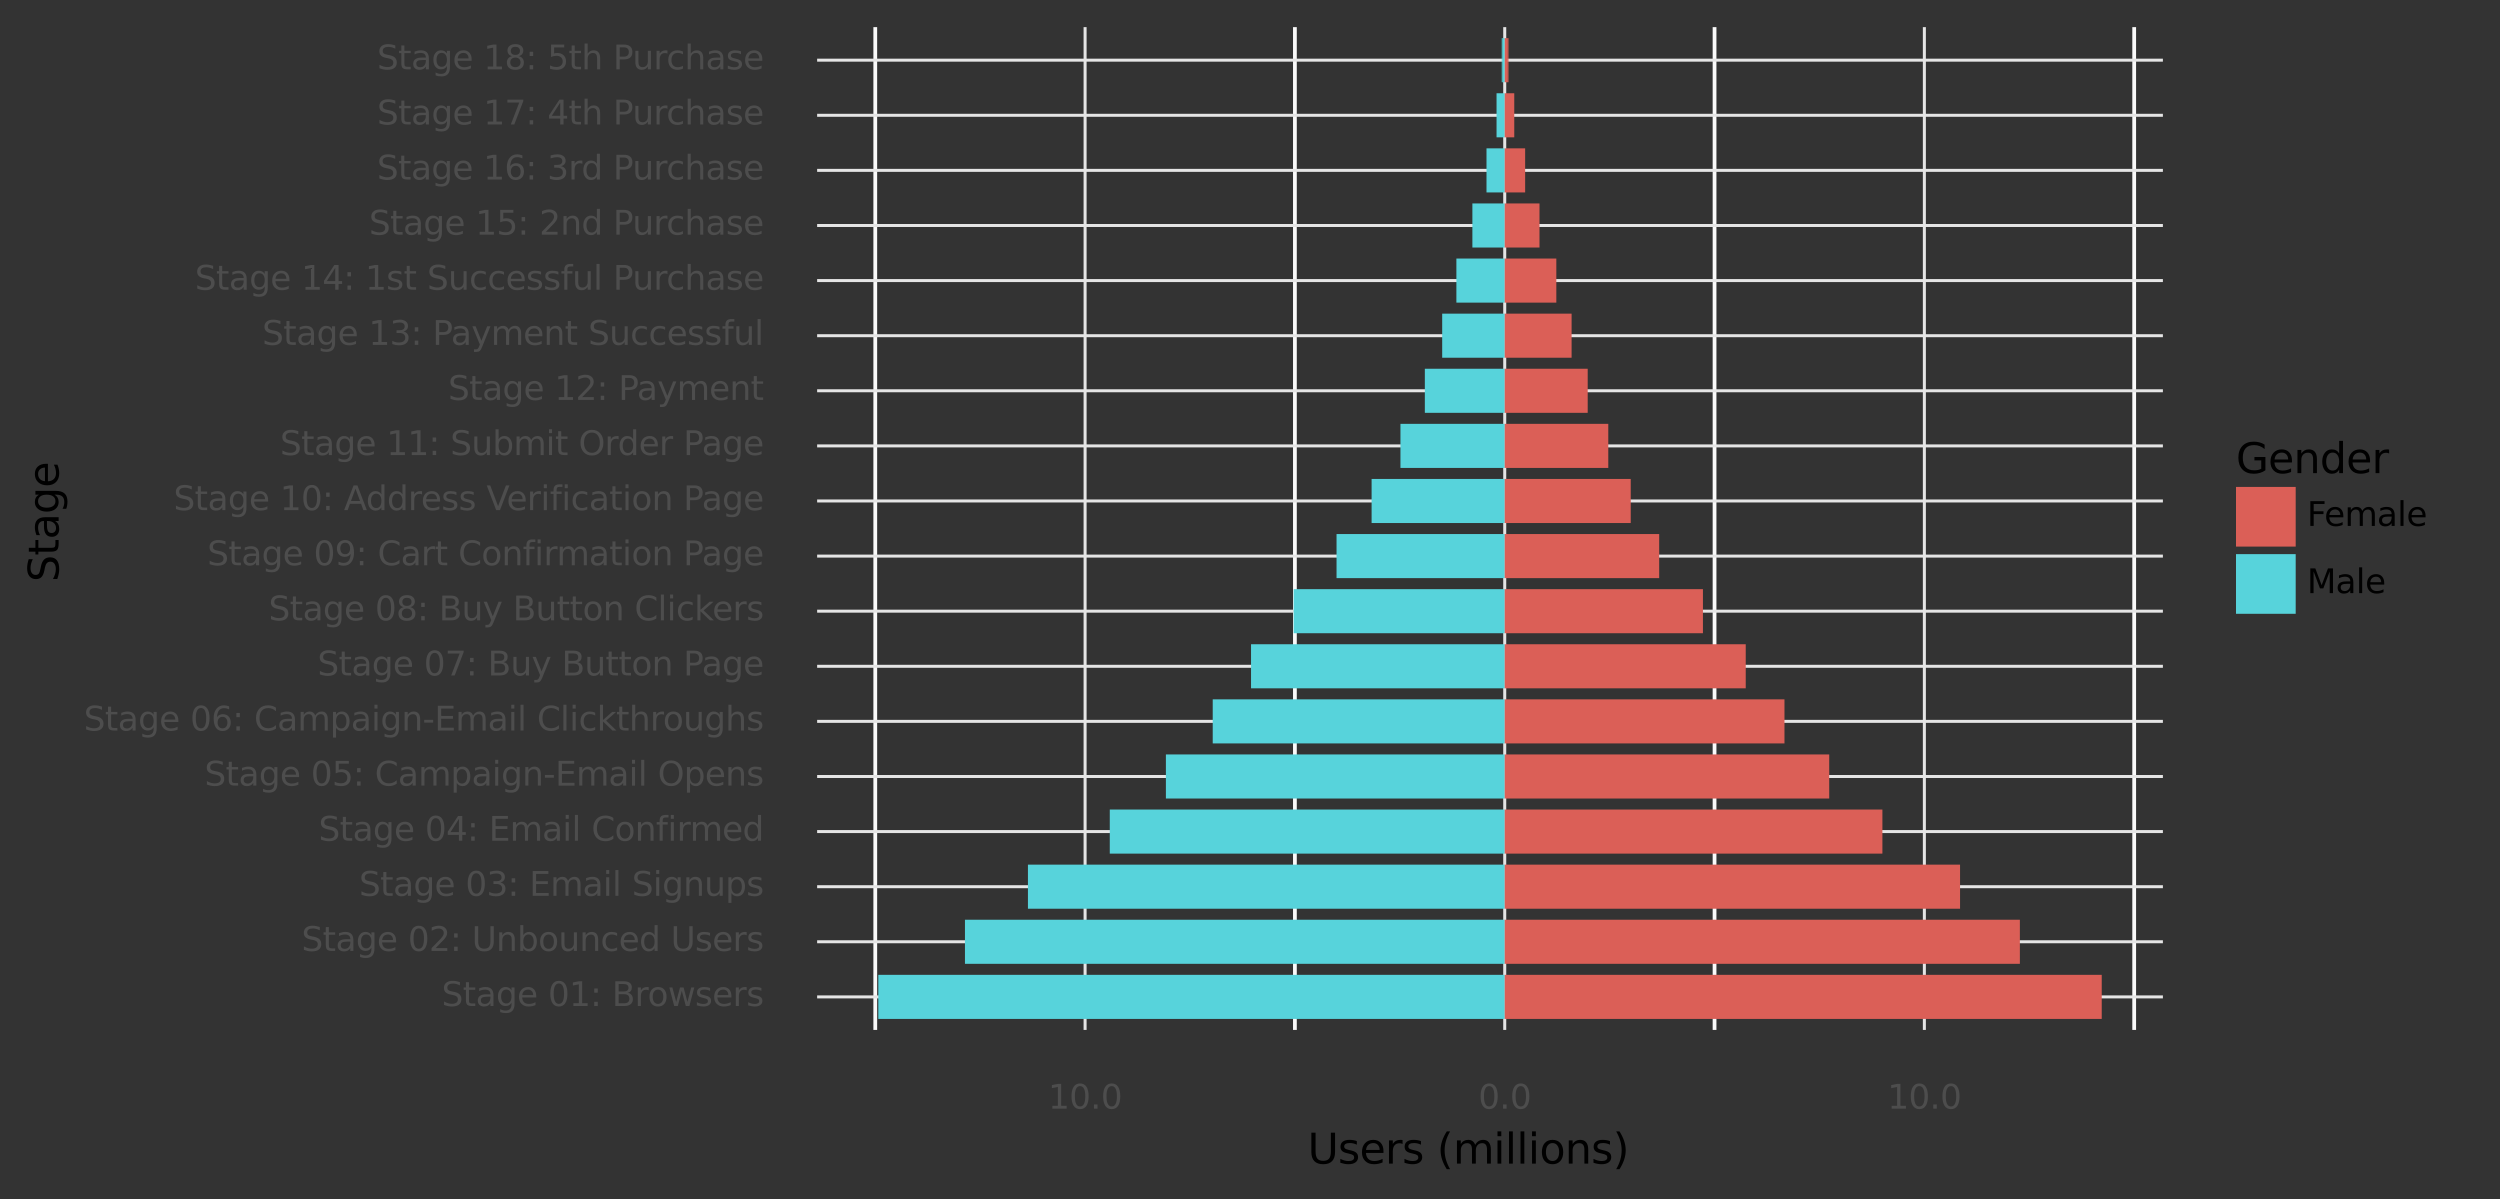 <?xml version="1.0" encoding="utf-8" standalone="no"?>
<!DOCTYPE svg PUBLIC "-//W3C//DTD SVG 1.1//EN"
  "http://www.w3.org/Graphics/SVG/1.1/DTD/svg11.dtd">
<svg xmlns:xlink="http://www.w3.org/1999/xlink" width="663.417pt" height="318.275pt" viewBox="0 0 663.417 318.275" xmlns="http://www.w3.org/2000/svg" version="1.1">
 <rect x="0" y="0" width="663.417" height="318.275" fill="#333333" stroke="none"/>
 <defs>
  <style type="text/css">*{stroke-linejoin: round; stroke-linecap: butt}</style>
 </defs>
 <g id="figure_1">
  <g id="patch_1">
   <path d="M -0 318.275 
L 663.417 318.275 
L 663.417 0 
L -0 0 
L -0 318.275 
z
" style="fill: none"/>
  </g>
  <g id="axes_1">
   <g id="patch_2">
    <path d="M 216.84 273.312 
L 573.96 273.312 
L 573.96 7.2 
L 216.84 7.2 
L 216.84 273.312 
z
" style="fill: none"/>
   </g>
   <g id="matplotlib.axis_1">
    <g id="xtick_1">
     <g id="line2d_1">
      <path d="M 287.946 273.312 
L 287.946 7.2 
" clip-path="url(#p3c5b7c2498)" style="fill: none; stroke: #e5e5e5; stroke-width: 0.8"/>
     </g>
     <g id="text_1">
      <!-- 10.0 -->
      <g style="fill: #4d4d4d" transform="translate(278.149 294.199)scale(0.088 -0.088)">
       <defs>
        <path id="DejaVuSans-31" d="M 794 531 
L 1825 531 
L 1825 4091 
L 703 3866 
L 703 4441 
L 1819 4666 
L 2450 4666 
L 2450 531 
L 3481 531 
L 3481 0 
L 794 0 
L 794 531 
z
" transform="scale(0.016)"/>
        <path id="DejaVuSans-30" d="M 2034 4250 
Q 1547 4250 1301 3770 
Q 1056 3291 1056 2328 
Q 1056 1369 1301 889 
Q 1547 409 2034 409 
Q 2525 409 2770 889 
Q 3016 1369 3016 2328 
Q 3016 3291 2770 3770 
Q 2525 4250 2034 4250 
z
M 2034 4750 
Q 2819 4750 3233 4129 
Q 3647 3509 3647 2328 
Q 3647 1150 3233 529 
Q 2819 -91 2034 -91 
Q 1250 -91 836 529 
Q 422 1150 422 2328 
Q 422 3509 836 4129 
Q 1250 4750 2034 4750 
z
" transform="scale(0.016)"/>
        <path id="DejaVuSans-2e" d="M 684 794 
L 1344 794 
L 1344 0 
L 684 0 
L 684 794 
z
" transform="scale(0.016)"/>
       </defs>
       <use xlink:href="#DejaVuSans-31"/>
       <use xlink:href="#DejaVuSans-30" x="63.623"/>
       <use xlink:href="#DejaVuSans-2e" x="127.246"/>
       <use xlink:href="#DejaVuSans-30" x="159.033"/>
      </g>
     </g>
    </g>
    <g id="xtick_2">
     <g id="line2d_2">
      <path d="M 399.305 273.312 
L 399.305 7.2 
" clip-path="url(#p3c5b7c2498)" style="fill: none; stroke: #e5e5e5; stroke-width: 0.8"/>
     </g>
     <g id="text_2">
      <!-- 0.0 -->
      <g style="fill: #4d4d4d" transform="translate(392.307 294.199)scale(0.088 -0.088)">
       <use xlink:href="#DejaVuSans-30"/>
       <use xlink:href="#DejaVuSans-2e" x="63.623"/>
       <use xlink:href="#DejaVuSans-30" x="95.41"/>
      </g>
     </g>
    </g>
    <g id="xtick_3">
     <g id="line2d_3">
      <path d="M 510.663 273.312 
L 510.663 7.2 
" clip-path="url(#p3c5b7c2498)" style="fill: none; stroke: #e5e5e5; stroke-width: 0.8"/>
     </g>
     <g id="text_3">
      <!-- 10.0 -->
      <g style="fill: #4d4d4d" transform="translate(500.866 294.199)scale(0.088 -0.088)">
       <use xlink:href="#DejaVuSans-31"/>
       <use xlink:href="#DejaVuSans-30" x="63.623"/>
       <use xlink:href="#DejaVuSans-2e" x="127.246"/>
       <use xlink:href="#DejaVuSans-30" x="159.033"/>
      </g>
     </g>
    </g>
    <g id="xtick_4">
     <g id="line2d_4">
      <path d="M 232.267 273.312 
L 232.267 7.2 
" clip-path="url(#p3c5b7c2498)" style="fill: none; stroke: #fafafa"/>
     </g>
    </g>
    <g id="xtick_5">
     <g id="line2d_5">
      <path d="M 343.625 273.312 
L 343.625 7.2 
" clip-path="url(#p3c5b7c2498)" style="fill: none; stroke: #fafafa"/>
     </g>
    </g>
    <g id="xtick_6">
     <g id="line2d_6">
      <path d="M 454.984 273.312 
L 454.984 7.2 
" clip-path="url(#p3c5b7c2498)" style="fill: none; stroke: #fafafa"/>
     </g>
    </g>
    <g id="xtick_7">
     <g id="line2d_7">
      <path d="M 566.342 273.312 
L 566.342 7.2 
" clip-path="url(#p3c5b7c2498)" style="fill: none; stroke: #fafafa"/>
     </g>
    </g>
    <g id="text_4">
     <!-- Users (millions) -->
     <g transform="translate(347.015 308.787)scale(0.11 -0.11)">
      <defs>
       <path id="DejaVuSans-55" d="M 556 4666 
L 1191 4666 
L 1191 1831 
Q 1191 1081 1462 751 
Q 1734 422 2344 422 
Q 2950 422 3222 751 
Q 3494 1081 3494 1831 
L 3494 4666 
L 4128 4666 
L 4128 1753 
Q 4128 841 3676 375 
Q 3225 -91 2344 -91 
Q 1459 -91 1007 375 
Q 556 841 556 1753 
L 556 4666 
z
" transform="scale(0.016)"/>
       <path id="DejaVuSans-73" d="M 2834 3397 
L 2834 2853 
Q 2591 2978 2328 3040 
Q 2066 3103 1784 3103 
Q 1356 3103 1142 2972 
Q 928 2841 928 2578 
Q 928 2378 1081 2264 
Q 1234 2150 1697 2047 
L 1894 2003 
Q 2506 1872 2764 1633 
Q 3022 1394 3022 966 
Q 3022 478 2636 193 
Q 2250 -91 1575 -91 
Q 1294 -91 989 -36 
Q 684 19 347 128 
L 347 722 
Q 666 556 975 473 
Q 1284 391 1588 391 
Q 1994 391 2212 530 
Q 2431 669 2431 922 
Q 2431 1156 2273 1281 
Q 2116 1406 1581 1522 
L 1381 1569 
Q 847 1681 609 1914 
Q 372 2147 372 2553 
Q 372 3047 722 3315 
Q 1072 3584 1716 3584 
Q 2034 3584 2315 3537 
Q 2597 3491 2834 3397 
z
" transform="scale(0.016)"/>
       <path id="DejaVuSans-65" d="M 3597 1894 
L 3597 1613 
L 953 1613 
Q 991 1019 1311 708 
Q 1631 397 2203 397 
Q 2534 397 2845 478 
Q 3156 559 3463 722 
L 3463 178 
Q 3153 47 2828 -22 
Q 2503 -91 2169 -91 
Q 1331 -91 842 396 
Q 353 884 353 1716 
Q 353 2575 817 3079 
Q 1281 3584 2069 3584 
Q 2775 3584 3186 3129 
Q 3597 2675 3597 1894 
z
M 3022 2063 
Q 3016 2534 2758 2815 
Q 2500 3097 2075 3097 
Q 1594 3097 1305 2825 
Q 1016 2553 972 2059 
L 3022 2063 
z
" transform="scale(0.016)"/>
       <path id="DejaVuSans-72" d="M 2631 2963 
Q 2534 3019 2420 3045 
Q 2306 3072 2169 3072 
Q 1681 3072 1420 2755 
Q 1159 2438 1159 1844 
L 1159 0 
L 581 0 
L 581 3500 
L 1159 3500 
L 1159 2956 
Q 1341 3275 1631 3429 
Q 1922 3584 2338 3584 
Q 2397 3584 2469 3576 
Q 2541 3569 2628 3553 
L 2631 2963 
z
" transform="scale(0.016)"/>
       <path id="DejaVuSans-20" transform="scale(0.016)"/>
       <path id="DejaVuSans-28" d="M 1984 4856 
Q 1566 4138 1362 3434 
Q 1159 2731 1159 2009 
Q 1159 1288 1364 580 
Q 1569 -128 1984 -844 
L 1484 -844 
Q 1016 -109 783 600 
Q 550 1309 550 2009 
Q 550 2706 781 3412 
Q 1013 4119 1484 4856 
L 1984 4856 
z
" transform="scale(0.016)"/>
       <path id="DejaVuSans-6d" d="M 3328 2828 
Q 3544 3216 3844 3400 
Q 4144 3584 4550 3584 
Q 5097 3584 5394 3201 
Q 5691 2819 5691 2113 
L 5691 0 
L 5113 0 
L 5113 2094 
Q 5113 2597 4934 2840 
Q 4756 3084 4391 3084 
Q 3944 3084 3684 2787 
Q 3425 2491 3425 1978 
L 3425 0 
L 2847 0 
L 2847 2094 
Q 2847 2600 2669 2842 
Q 2491 3084 2119 3084 
Q 1678 3084 1418 2786 
Q 1159 2488 1159 1978 
L 1159 0 
L 581 0 
L 581 3500 
L 1159 3500 
L 1159 2956 
Q 1356 3278 1631 3431 
Q 1906 3584 2284 3584 
Q 2666 3584 2933 3390 
Q 3200 3197 3328 2828 
z
" transform="scale(0.016)"/>
       <path id="DejaVuSans-69" d="M 603 3500 
L 1178 3500 
L 1178 0 
L 603 0 
L 603 3500 
z
M 603 4863 
L 1178 4863 
L 1178 4134 
L 603 4134 
L 603 4863 
z
" transform="scale(0.016)"/>
       <path id="DejaVuSans-6c" d="M 603 4863 
L 1178 4863 
L 1178 0 
L 603 0 
L 603 4863 
z
" transform="scale(0.016)"/>
       <path id="DejaVuSans-6f" d="M 1959 3097 
Q 1497 3097 1228 2736 
Q 959 2375 959 1747 
Q 959 1119 1226 758 
Q 1494 397 1959 397 
Q 2419 397 2687 759 
Q 2956 1122 2956 1747 
Q 2956 2369 2687 2733 
Q 2419 3097 1959 3097 
z
M 1959 3584 
Q 2709 3584 3137 3096 
Q 3566 2609 3566 1747 
Q 3566 888 3137 398 
Q 2709 -91 1959 -91 
Q 1206 -91 779 398 
Q 353 888 353 1747 
Q 353 2609 779 3096 
Q 1206 3584 1959 3584 
z
" transform="scale(0.016)"/>
       <path id="DejaVuSans-6e" d="M 3513 2113 
L 3513 0 
L 2938 0 
L 2938 2094 
Q 2938 2591 2744 2837 
Q 2550 3084 2163 3084 
Q 1697 3084 1428 2787 
Q 1159 2491 1159 1978 
L 1159 0 
L 581 0 
L 581 3500 
L 1159 3500 
L 1159 2956 
Q 1366 3272 1645 3428 
Q 1925 3584 2291 3584 
Q 2894 3584 3203 3211 
Q 3513 2838 3513 2113 
z
" transform="scale(0.016)"/>
       <path id="DejaVuSans-29" d="M 513 4856 
L 1013 4856 
Q 1481 4119 1714 3412 
Q 1947 2706 1947 2009 
Q 1947 1309 1714 600 
Q 1481 -109 1013 -844 
L 513 -844 
Q 928 -128 1133 580 
Q 1338 1288 1338 2009 
Q 1338 2731 1133 3434 
Q 928 4138 513 4856 
z
" transform="scale(0.016)"/>
      </defs>
      <use xlink:href="#DejaVuSans-55"/>
      <use xlink:href="#DejaVuSans-73" x="73.193"/>
      <use xlink:href="#DejaVuSans-65" x="125.293"/>
      <use xlink:href="#DejaVuSans-72" x="186.816"/>
      <use xlink:href="#DejaVuSans-73" x="227.93"/>
      <use xlink:href="#DejaVuSans-20" x="280.029"/>
      <use xlink:href="#DejaVuSans-28" x="311.816"/>
      <use xlink:href="#DejaVuSans-6d" x="350.83"/>
      <use xlink:href="#DejaVuSans-69" x="448.242"/>
      <use xlink:href="#DejaVuSans-6c" x="476.025"/>
      <use xlink:href="#DejaVuSans-6c" x="503.809"/>
      <use xlink:href="#DejaVuSans-69" x="531.592"/>
      <use xlink:href="#DejaVuSans-6f" x="559.375"/>
      <use xlink:href="#DejaVuSans-6e" x="620.557"/>
      <use xlink:href="#DejaVuSans-73" x="683.936"/>
      <use xlink:href="#DejaVuSans-29" x="736.035"/>
     </g>
    </g>
   </g>
   <g id="matplotlib.axis_2">
    <g id="ytick_1">
     <g id="line2d_8">
      <path d="M 216.84 264.539 
L 573.96 264.539 
" clip-path="url(#p3c5b7c2498)" style="fill: none; stroke: #e5e5e5; stroke-width: 0.8"/>
     </g>
     <g id="text_5">
      <!-- Stage 01: Browsers -->
      <g style="fill: #4d4d4d" transform="translate(117.214 266.967)scale(0.088 -0.088)">
       <defs>
        <path id="DejaVuSans-53" d="M 3425 4513 
L 3425 3897 
Q 3066 4069 2747 4153 
Q 2428 4238 2131 4238 
Q 1616 4238 1336 4038 
Q 1056 3838 1056 3469 
Q 1056 3159 1242 3001 
Q 1428 2844 1947 2747 
L 2328 2669 
Q 3034 2534 3370 2195 
Q 3706 1856 3706 1288 
Q 3706 609 3251 259 
Q 2797 -91 1919 -91 
Q 1588 -91 1214 -16 
Q 841 59 441 206 
L 441 856 
Q 825 641 1194 531 
Q 1563 422 1919 422 
Q 2459 422 2753 634 
Q 3047 847 3047 1241 
Q 3047 1584 2836 1778 
Q 2625 1972 2144 2069 
L 1759 2144 
Q 1053 2284 737 2584 
Q 422 2884 422 3419 
Q 422 4038 858 4394 
Q 1294 4750 2059 4750 
Q 2388 4750 2728 4690 
Q 3069 4631 3425 4513 
z
" transform="scale(0.016)"/>
        <path id="DejaVuSans-74" d="M 1172 4494 
L 1172 3500 
L 2356 3500 
L 2356 3053 
L 1172 3053 
L 1172 1153 
Q 1172 725 1289 603 
Q 1406 481 1766 481 
L 2356 481 
L 2356 0 
L 1766 0 
Q 1100 0 847 248 
Q 594 497 594 1153 
L 594 3053 
L 172 3053 
L 172 3500 
L 594 3500 
L 594 4494 
L 1172 4494 
z
" transform="scale(0.016)"/>
        <path id="DejaVuSans-61" d="M 2194 1759 
Q 1497 1759 1228 1600 
Q 959 1441 959 1056 
Q 959 750 1161 570 
Q 1363 391 1709 391 
Q 2188 391 2477 730 
Q 2766 1069 2766 1631 
L 2766 1759 
L 2194 1759 
z
M 3341 1997 
L 3341 0 
L 2766 0 
L 2766 531 
Q 2569 213 2275 61 
Q 1981 -91 1556 -91 
Q 1019 -91 701 211 
Q 384 513 384 1019 
Q 384 1609 779 1909 
Q 1175 2209 1959 2209 
L 2766 2209 
L 2766 2266 
Q 2766 2663 2505 2880 
Q 2244 3097 1772 3097 
Q 1472 3097 1187 3025 
Q 903 2953 641 2809 
L 641 3341 
Q 956 3463 1253 3523 
Q 1550 3584 1831 3584 
Q 2591 3584 2966 3190 
Q 3341 2797 3341 1997 
z
" transform="scale(0.016)"/>
        <path id="DejaVuSans-67" d="M 2906 1791 
Q 2906 2416 2648 2759 
Q 2391 3103 1925 3103 
Q 1463 3103 1205 2759 
Q 947 2416 947 1791 
Q 947 1169 1205 825 
Q 1463 481 1925 481 
Q 2391 481 2648 825 
Q 2906 1169 2906 1791 
z
M 3481 434 
Q 3481 -459 3084 -895 
Q 2688 -1331 1869 -1331 
Q 1566 -1331 1297 -1286 
Q 1028 -1241 775 -1147 
L 775 -588 
Q 1028 -725 1275 -790 
Q 1522 -856 1778 -856 
Q 2344 -856 2625 -561 
Q 2906 -266 2906 331 
L 2906 616 
Q 2728 306 2450 153 
Q 2172 0 1784 0 
Q 1141 0 747 490 
Q 353 981 353 1791 
Q 353 2603 747 3093 
Q 1141 3584 1784 3584 
Q 2172 3584 2450 3431 
Q 2728 3278 2906 2969 
L 2906 3500 
L 3481 3500 
L 3481 434 
z
" transform="scale(0.016)"/>
        <path id="DejaVuSans-3a" d="M 750 794 
L 1409 794 
L 1409 0 
L 750 0 
L 750 794 
z
M 750 3309 
L 1409 3309 
L 1409 2516 
L 750 2516 
L 750 3309 
z
" transform="scale(0.016)"/>
        <path id="DejaVuSans-42" d="M 1259 2228 
L 1259 519 
L 2272 519 
Q 2781 519 3026 730 
Q 3272 941 3272 1375 
Q 3272 1813 3026 2020 
Q 2781 2228 2272 2228 
L 1259 2228 
z
M 1259 4147 
L 1259 2741 
L 2194 2741 
Q 2656 2741 2882 2914 
Q 3109 3088 3109 3444 
Q 3109 3797 2882 3972 
Q 2656 4147 2194 4147 
L 1259 4147 
z
M 628 4666 
L 2241 4666 
Q 2963 4666 3353 4366 
Q 3744 4066 3744 3513 
Q 3744 3084 3544 2831 
Q 3344 2578 2956 2516 
Q 3422 2416 3680 2098 
Q 3938 1781 3938 1306 
Q 3938 681 3513 340 
Q 3088 0 2303 0 
L 628 0 
L 628 4666 
z
" transform="scale(0.016)"/>
        <path id="DejaVuSans-77" d="M 269 3500 
L 844 3500 
L 1563 769 
L 2278 3500 
L 2956 3500 
L 3675 769 
L 4391 3500 
L 4966 3500 
L 4050 0 
L 3372 0 
L 2619 2869 
L 1863 0 
L 1184 0 
L 269 3500 
z
" transform="scale(0.016)"/>
       </defs>
       <use xlink:href="#DejaVuSans-53"/>
       <use xlink:href="#DejaVuSans-74" x="63.477"/>
       <use xlink:href="#DejaVuSans-61" x="102.686"/>
       <use xlink:href="#DejaVuSans-67" x="163.965"/>
       <use xlink:href="#DejaVuSans-65" x="227.441"/>
       <use xlink:href="#DejaVuSans-20" x="288.965"/>
       <use xlink:href="#DejaVuSans-30" x="320.752"/>
       <use xlink:href="#DejaVuSans-31" x="384.375"/>
       <use xlink:href="#DejaVuSans-3a" x="447.998"/>
       <use xlink:href="#DejaVuSans-20" x="481.689"/>
       <use xlink:href="#DejaVuSans-42" x="513.477"/>
       <use xlink:href="#DejaVuSans-72" x="582.08"/>
       <use xlink:href="#DejaVuSans-6f" x="620.943"/>
       <use xlink:href="#DejaVuSans-77" x="682.125"/>
       <use xlink:href="#DejaVuSans-73" x="763.912"/>
       <use xlink:href="#DejaVuSans-65" x="816.012"/>
       <use xlink:href="#DejaVuSans-72" x="877.535"/>
       <use xlink:href="#DejaVuSans-73" x="918.648"/>
      </g>
     </g>
    </g>
    <g id="ytick_2">
     <g id="line2d_9">
      <path d="M 216.84 249.918 
L 573.96 249.918 
" clip-path="url(#p3c5b7c2498)" style="fill: none; stroke: #e5e5e5; stroke-width: 0.8"/>
     </g>
     <g id="text_6">
      <!-- Stage 02: Unbounced Users -->
      <g style="fill: #4d4d4d" transform="translate(80.033 252.346)scale(0.088 -0.088)">
       <defs>
        <path id="DejaVuSans-32" d="M 1228 531 
L 3431 531 
L 3431 0 
L 469 0 
L 469 531 
Q 828 903 1448 1529 
Q 2069 2156 2228 2338 
Q 2531 2678 2651 2914 
Q 2772 3150 2772 3378 
Q 2772 3750 2511 3984 
Q 2250 4219 1831 4219 
Q 1534 4219 1204 4116 
Q 875 4013 500 3803 
L 500 4441 
Q 881 4594 1212 4672 
Q 1544 4750 1819 4750 
Q 2544 4750 2975 4387 
Q 3406 4025 3406 3419 
Q 3406 3131 3298 2873 
Q 3191 2616 2906 2266 
Q 2828 2175 2409 1742 
Q 1991 1309 1228 531 
z
" transform="scale(0.016)"/>
        <path id="DejaVuSans-62" d="M 3116 1747 
Q 3116 2381 2855 2742 
Q 2594 3103 2138 3103 
Q 1681 3103 1420 2742 
Q 1159 2381 1159 1747 
Q 1159 1113 1420 752 
Q 1681 391 2138 391 
Q 2594 391 2855 752 
Q 3116 1113 3116 1747 
z
M 1159 2969 
Q 1341 3281 1617 3432 
Q 1894 3584 2278 3584 
Q 2916 3584 3314 3078 
Q 3713 2572 3713 1747 
Q 3713 922 3314 415 
Q 2916 -91 2278 -91 
Q 1894 -91 1617 61 
Q 1341 213 1159 525 
L 1159 0 
L 581 0 
L 581 4863 
L 1159 4863 
L 1159 2969 
z
" transform="scale(0.016)"/>
        <path id="DejaVuSans-75" d="M 544 1381 
L 544 3500 
L 1119 3500 
L 1119 1403 
Q 1119 906 1312 657 
Q 1506 409 1894 409 
Q 2359 409 2629 706 
Q 2900 1003 2900 1516 
L 2900 3500 
L 3475 3500 
L 3475 0 
L 2900 0 
L 2900 538 
Q 2691 219 2414 64 
Q 2138 -91 1772 -91 
Q 1169 -91 856 284 
Q 544 659 544 1381 
z
M 1991 3584 
L 1991 3584 
z
" transform="scale(0.016)"/>
        <path id="DejaVuSans-63" d="M 3122 3366 
L 3122 2828 
Q 2878 2963 2633 3030 
Q 2388 3097 2138 3097 
Q 1578 3097 1268 2742 
Q 959 2388 959 1747 
Q 959 1106 1268 751 
Q 1578 397 2138 397 
Q 2388 397 2633 464 
Q 2878 531 3122 666 
L 3122 134 
Q 2881 22 2623 -34 
Q 2366 -91 2075 -91 
Q 1284 -91 818 406 
Q 353 903 353 1747 
Q 353 2603 823 3093 
Q 1294 3584 2113 3584 
Q 2378 3584 2631 3529 
Q 2884 3475 3122 3366 
z
" transform="scale(0.016)"/>
        <path id="DejaVuSans-64" d="M 2906 2969 
L 2906 4863 
L 3481 4863 
L 3481 0 
L 2906 0 
L 2906 525 
Q 2725 213 2448 61 
Q 2172 -91 1784 -91 
Q 1150 -91 751 415 
Q 353 922 353 1747 
Q 353 2572 751 3078 
Q 1150 3584 1784 3584 
Q 2172 3584 2448 3432 
Q 2725 3281 2906 2969 
z
M 947 1747 
Q 947 1113 1208 752 
Q 1469 391 1925 391 
Q 2381 391 2643 752 
Q 2906 1113 2906 1747 
Q 2906 2381 2643 2742 
Q 2381 3103 1925 3103 
Q 1469 3103 1208 2742 
Q 947 2381 947 1747 
z
" transform="scale(0.016)"/>
       </defs>
       <use xlink:href="#DejaVuSans-53"/>
       <use xlink:href="#DejaVuSans-74" x="63.477"/>
       <use xlink:href="#DejaVuSans-61" x="102.686"/>
       <use xlink:href="#DejaVuSans-67" x="163.965"/>
       <use xlink:href="#DejaVuSans-65" x="227.441"/>
       <use xlink:href="#DejaVuSans-20" x="288.965"/>
       <use xlink:href="#DejaVuSans-30" x="320.752"/>
       <use xlink:href="#DejaVuSans-32" x="384.375"/>
       <use xlink:href="#DejaVuSans-3a" x="447.998"/>
       <use xlink:href="#DejaVuSans-20" x="481.689"/>
       <use xlink:href="#DejaVuSans-55" x="513.477"/>
       <use xlink:href="#DejaVuSans-6e" x="586.67"/>
       <use xlink:href="#DejaVuSans-62" x="650.049"/>
       <use xlink:href="#DejaVuSans-6f" x="713.525"/>
       <use xlink:href="#DejaVuSans-75" x="774.707"/>
       <use xlink:href="#DejaVuSans-6e" x="838.086"/>
       <use xlink:href="#DejaVuSans-63" x="901.465"/>
       <use xlink:href="#DejaVuSans-65" x="956.445"/>
       <use xlink:href="#DejaVuSans-64" x="1017.969"/>
       <use xlink:href="#DejaVuSans-20" x="1081.445"/>
       <use xlink:href="#DejaVuSans-55" x="1113.232"/>
       <use xlink:href="#DejaVuSans-73" x="1186.426"/>
       <use xlink:href="#DejaVuSans-65" x="1238.525"/>
       <use xlink:href="#DejaVuSans-72" x="1300.049"/>
       <use xlink:href="#DejaVuSans-73" x="1341.162"/>
      </g>
     </g>
    </g>
    <g id="ytick_3">
     <g id="line2d_10">
      <path d="M 216.84 235.296 
L 573.96 235.296 
" clip-path="url(#p3c5b7c2498)" style="fill: none; stroke: #e5e5e5; stroke-width: 0.8"/>
     </g>
     <g id="text_7">
      <!-- Stage 03: Email Signups -->
      <g style="fill: #4d4d4d" transform="translate(95.3 237.724)scale(0.088 -0.088)">
       <defs>
        <path id="DejaVuSans-33" d="M 2597 2516 
Q 3050 2419 3304 2112 
Q 3559 1806 3559 1356 
Q 3559 666 3084 287 
Q 2609 -91 1734 -91 
Q 1441 -91 1130 -33 
Q 819 25 488 141 
L 488 750 
Q 750 597 1062 519 
Q 1375 441 1716 441 
Q 2309 441 2620 675 
Q 2931 909 2931 1356 
Q 2931 1769 2642 2001 
Q 2353 2234 1838 2234 
L 1294 2234 
L 1294 2753 
L 1863 2753 
Q 2328 2753 2575 2939 
Q 2822 3125 2822 3475 
Q 2822 3834 2567 4026 
Q 2313 4219 1838 4219 
Q 1578 4219 1281 4162 
Q 984 4106 628 3988 
L 628 4550 
Q 988 4650 1302 4700 
Q 1616 4750 1894 4750 
Q 2613 4750 3031 4423 
Q 3450 4097 3450 3541 
Q 3450 3153 3228 2886 
Q 3006 2619 2597 2516 
z
" transform="scale(0.016)"/>
        <path id="DejaVuSans-45" d="M 628 4666 
L 3578 4666 
L 3578 4134 
L 1259 4134 
L 1259 2753 
L 3481 2753 
L 3481 2222 
L 1259 2222 
L 1259 531 
L 3634 531 
L 3634 0 
L 628 0 
L 628 4666 
z
" transform="scale(0.016)"/>
        <path id="DejaVuSans-70" d="M 1159 525 
L 1159 -1331 
L 581 -1331 
L 581 3500 
L 1159 3500 
L 1159 2969 
Q 1341 3281 1617 3432 
Q 1894 3584 2278 3584 
Q 2916 3584 3314 3078 
Q 3713 2572 3713 1747 
Q 3713 922 3314 415 
Q 2916 -91 2278 -91 
Q 1894 -91 1617 61 
Q 1341 213 1159 525 
z
M 3116 1747 
Q 3116 2381 2855 2742 
Q 2594 3103 2138 3103 
Q 1681 3103 1420 2742 
Q 1159 2381 1159 1747 
Q 1159 1113 1420 752 
Q 1681 391 2138 391 
Q 2594 391 2855 752 
Q 3116 1113 3116 1747 
z
" transform="scale(0.016)"/>
       </defs>
       <use xlink:href="#DejaVuSans-53"/>
       <use xlink:href="#DejaVuSans-74" x="63.477"/>
       <use xlink:href="#DejaVuSans-61" x="102.686"/>
       <use xlink:href="#DejaVuSans-67" x="163.965"/>
       <use xlink:href="#DejaVuSans-65" x="227.441"/>
       <use xlink:href="#DejaVuSans-20" x="288.965"/>
       <use xlink:href="#DejaVuSans-30" x="320.752"/>
       <use xlink:href="#DejaVuSans-33" x="384.375"/>
       <use xlink:href="#DejaVuSans-3a" x="447.998"/>
       <use xlink:href="#DejaVuSans-20" x="481.689"/>
       <use xlink:href="#DejaVuSans-45" x="513.477"/>
       <use xlink:href="#DejaVuSans-6d" x="576.66"/>
       <use xlink:href="#DejaVuSans-61" x="674.072"/>
       <use xlink:href="#DejaVuSans-69" x="735.352"/>
       <use xlink:href="#DejaVuSans-6c" x="763.135"/>
       <use xlink:href="#DejaVuSans-20" x="790.918"/>
       <use xlink:href="#DejaVuSans-53" x="822.705"/>
       <use xlink:href="#DejaVuSans-69" x="886.182"/>
       <use xlink:href="#DejaVuSans-67" x="913.965"/>
       <use xlink:href="#DejaVuSans-6e" x="977.441"/>
       <use xlink:href="#DejaVuSans-75" x="1040.82"/>
       <use xlink:href="#DejaVuSans-70" x="1104.199"/>
       <use xlink:href="#DejaVuSans-73" x="1167.676"/>
      </g>
     </g>
    </g>
    <g id="ytick_4">
     <g id="line2d_11">
      <path d="M 216.84 220.674 
L 573.96 220.674 
" clip-path="url(#p3c5b7c2498)" style="fill: none; stroke: #e5e5e5; stroke-width: 0.8"/>
     </g>
     <g id="text_8">
      <!-- Stage 04: Email Confirmed -->
      <g style="fill: #4d4d4d" transform="translate(84.557 223.103)scale(0.088 -0.088)">
       <defs>
        <path id="DejaVuSans-34" d="M 2419 4116 
L 825 1625 
L 2419 1625 
L 2419 4116 
z
M 2253 4666 
L 3047 4666 
L 3047 1625 
L 3713 1625 
L 3713 1100 
L 3047 1100 
L 3047 0 
L 2419 0 
L 2419 1100 
L 313 1100 
L 313 1709 
L 2253 4666 
z
" transform="scale(0.016)"/>
        <path id="DejaVuSans-43" d="M 4122 4306 
L 4122 3641 
Q 3803 3938 3442 4084 
Q 3081 4231 2675 4231 
Q 1875 4231 1450 3742 
Q 1025 3253 1025 2328 
Q 1025 1406 1450 917 
Q 1875 428 2675 428 
Q 3081 428 3442 575 
Q 3803 722 4122 1019 
L 4122 359 
Q 3791 134 3420 21 
Q 3050 -91 2638 -91 
Q 1578 -91 968 557 
Q 359 1206 359 2328 
Q 359 3453 968 4101 
Q 1578 4750 2638 4750 
Q 3056 4750 3426 4639 
Q 3797 4528 4122 4306 
z
" transform="scale(0.016)"/>
        <path id="DejaVuSans-66" d="M 2375 4863 
L 2375 4384 
L 1825 4384 
Q 1516 4384 1395 4259 
Q 1275 4134 1275 3809 
L 1275 3500 
L 2222 3500 
L 2222 3053 
L 1275 3053 
L 1275 0 
L 697 0 
L 697 3053 
L 147 3053 
L 147 3500 
L 697 3500 
L 697 3744 
Q 697 4328 969 4595 
Q 1241 4863 1831 4863 
L 2375 4863 
z
" transform="scale(0.016)"/>
       </defs>
       <use xlink:href="#DejaVuSans-53"/>
       <use xlink:href="#DejaVuSans-74" x="63.477"/>
       <use xlink:href="#DejaVuSans-61" x="102.686"/>
       <use xlink:href="#DejaVuSans-67" x="163.965"/>
       <use xlink:href="#DejaVuSans-65" x="227.441"/>
       <use xlink:href="#DejaVuSans-20" x="288.965"/>
       <use xlink:href="#DejaVuSans-30" x="320.752"/>
       <use xlink:href="#DejaVuSans-34" x="384.375"/>
       <use xlink:href="#DejaVuSans-3a" x="447.998"/>
       <use xlink:href="#DejaVuSans-20" x="481.689"/>
       <use xlink:href="#DejaVuSans-45" x="513.477"/>
       <use xlink:href="#DejaVuSans-6d" x="576.66"/>
       <use xlink:href="#DejaVuSans-61" x="674.072"/>
       <use xlink:href="#DejaVuSans-69" x="735.352"/>
       <use xlink:href="#DejaVuSans-6c" x="763.135"/>
       <use xlink:href="#DejaVuSans-20" x="790.918"/>
       <use xlink:href="#DejaVuSans-43" x="822.705"/>
       <use xlink:href="#DejaVuSans-6f" x="892.529"/>
       <use xlink:href="#DejaVuSans-6e" x="953.711"/>
       <use xlink:href="#DejaVuSans-66" x="1017.09"/>
       <use xlink:href="#DejaVuSans-69" x="1052.295"/>
       <use xlink:href="#DejaVuSans-72" x="1080.078"/>
       <use xlink:href="#DejaVuSans-6d" x="1119.441"/>
       <use xlink:href="#DejaVuSans-65" x="1216.854"/>
       <use xlink:href="#DejaVuSans-64" x="1278.377"/>
      </g>
     </g>
    </g>
    <g id="ytick_5">
     <g id="line2d_12">
      <path d="M 216.84 206.053 
L 573.96 206.053 
" clip-path="url(#p3c5b7c2498)" style="fill: none; stroke: #e5e5e5; stroke-width: 0.8"/>
     </g>
     <g id="text_9">
      <!-- Stage 05: Campaign-Email Opens -->
      <g style="fill: #4d4d4d" transform="translate(54.281 208.481)scale(0.088 -0.088)">
       <defs>
        <path id="DejaVuSans-35" d="M 691 4666 
L 3169 4666 
L 3169 4134 
L 1269 4134 
L 1269 2991 
Q 1406 3038 1543 3061 
Q 1681 3084 1819 3084 
Q 2600 3084 3056 2656 
Q 3513 2228 3513 1497 
Q 3513 744 3044 326 
Q 2575 -91 1722 -91 
Q 1428 -91 1123 -41 
Q 819 9 494 109 
L 494 744 
Q 775 591 1075 516 
Q 1375 441 1709 441 
Q 2250 441 2565 725 
Q 2881 1009 2881 1497 
Q 2881 1984 2565 2268 
Q 2250 2553 1709 2553 
Q 1456 2553 1204 2497 
Q 953 2441 691 2322 
L 691 4666 
z
" transform="scale(0.016)"/>
        <path id="DejaVuSans-2d" d="M 313 2009 
L 1997 2009 
L 1997 1497 
L 313 1497 
L 313 2009 
z
" transform="scale(0.016)"/>
        <path id="DejaVuSans-4f" d="M 2522 4238 
Q 1834 4238 1429 3725 
Q 1025 3213 1025 2328 
Q 1025 1447 1429 934 
Q 1834 422 2522 422 
Q 3209 422 3611 934 
Q 4013 1447 4013 2328 
Q 4013 3213 3611 3725 
Q 3209 4238 2522 4238 
z
M 2522 4750 
Q 3503 4750 4090 4092 
Q 4678 3434 4678 2328 
Q 4678 1225 4090 567 
Q 3503 -91 2522 -91 
Q 1538 -91 948 565 
Q 359 1222 359 2328 
Q 359 3434 948 4092 
Q 1538 4750 2522 4750 
z
" transform="scale(0.016)"/>
       </defs>
       <use xlink:href="#DejaVuSans-53"/>
       <use xlink:href="#DejaVuSans-74" x="63.477"/>
       <use xlink:href="#DejaVuSans-61" x="102.686"/>
       <use xlink:href="#DejaVuSans-67" x="163.965"/>
       <use xlink:href="#DejaVuSans-65" x="227.441"/>
       <use xlink:href="#DejaVuSans-20" x="288.965"/>
       <use xlink:href="#DejaVuSans-30" x="320.752"/>
       <use xlink:href="#DejaVuSans-35" x="384.375"/>
       <use xlink:href="#DejaVuSans-3a" x="447.998"/>
       <use xlink:href="#DejaVuSans-20" x="481.689"/>
       <use xlink:href="#DejaVuSans-43" x="513.477"/>
       <use xlink:href="#DejaVuSans-61" x="583.301"/>
       <use xlink:href="#DejaVuSans-6d" x="644.58"/>
       <use xlink:href="#DejaVuSans-70" x="741.992"/>
       <use xlink:href="#DejaVuSans-61" x="805.469"/>
       <use xlink:href="#DejaVuSans-69" x="866.748"/>
       <use xlink:href="#DejaVuSans-67" x="894.531"/>
       <use xlink:href="#DejaVuSans-6e" x="958.008"/>
       <use xlink:href="#DejaVuSans-2d" x="1021.387"/>
       <use xlink:href="#DejaVuSans-45" x="1057.471"/>
       <use xlink:href="#DejaVuSans-6d" x="1120.654"/>
       <use xlink:href="#DejaVuSans-61" x="1218.066"/>
       <use xlink:href="#DejaVuSans-69" x="1279.346"/>
       <use xlink:href="#DejaVuSans-6c" x="1307.129"/>
       <use xlink:href="#DejaVuSans-20" x="1334.912"/>
       <use xlink:href="#DejaVuSans-4f" x="1366.699"/>
       <use xlink:href="#DejaVuSans-70" x="1445.41"/>
       <use xlink:href="#DejaVuSans-65" x="1508.887"/>
       <use xlink:href="#DejaVuSans-6e" x="1570.41"/>
       <use xlink:href="#DejaVuSans-73" x="1633.789"/>
      </g>
     </g>
    </g>
    <g id="ytick_6">
     <g id="line2d_13">
      <path d="M 216.84 191.431 
L 573.96 191.431 
" clip-path="url(#p3c5b7c2498)" style="fill: none; stroke: #e5e5e5; stroke-width: 0.8"/>
     </g>
     <g id="text_10">
      <!-- Stage 06: Campaign-Email Clickthroughs -->
      <g style="fill: #4d4d4d" transform="translate(22.246 193.86)scale(0.088 -0.088)">
       <defs>
        <path id="DejaVuSans-36" d="M 2113 2584 
Q 1688 2584 1439 2293 
Q 1191 2003 1191 1497 
Q 1191 994 1439 701 
Q 1688 409 2113 409 
Q 2538 409 2786 701 
Q 3034 994 3034 1497 
Q 3034 2003 2786 2293 
Q 2538 2584 2113 2584 
z
M 3366 4563 
L 3366 3988 
Q 3128 4100 2886 4159 
Q 2644 4219 2406 4219 
Q 1781 4219 1451 3797 
Q 1122 3375 1075 2522 
Q 1259 2794 1537 2939 
Q 1816 3084 2150 3084 
Q 2853 3084 3261 2657 
Q 3669 2231 3669 1497 
Q 3669 778 3244 343 
Q 2819 -91 2113 -91 
Q 1303 -91 875 529 
Q 447 1150 447 2328 
Q 447 3434 972 4092 
Q 1497 4750 2381 4750 
Q 2619 4750 2861 4703 
Q 3103 4656 3366 4563 
z
" transform="scale(0.016)"/>
        <path id="DejaVuSans-6b" d="M 581 4863 
L 1159 4863 
L 1159 1991 
L 2875 3500 
L 3609 3500 
L 1753 1863 
L 3688 0 
L 2938 0 
L 1159 1709 
L 1159 0 
L 581 0 
L 581 4863 
z
" transform="scale(0.016)"/>
        <path id="DejaVuSans-68" d="M 3513 2113 
L 3513 0 
L 2938 0 
L 2938 2094 
Q 2938 2591 2744 2837 
Q 2550 3084 2163 3084 
Q 1697 3084 1428 2787 
Q 1159 2491 1159 1978 
L 1159 0 
L 581 0 
L 581 4863 
L 1159 4863 
L 1159 2956 
Q 1366 3272 1645 3428 
Q 1925 3584 2291 3584 
Q 2894 3584 3203 3211 
Q 3513 2838 3513 2113 
z
" transform="scale(0.016)"/>
       </defs>
       <use xlink:href="#DejaVuSans-53"/>
       <use xlink:href="#DejaVuSans-74" x="63.477"/>
       <use xlink:href="#DejaVuSans-61" x="102.686"/>
       <use xlink:href="#DejaVuSans-67" x="163.965"/>
       <use xlink:href="#DejaVuSans-65" x="227.441"/>
       <use xlink:href="#DejaVuSans-20" x="288.965"/>
       <use xlink:href="#DejaVuSans-30" x="320.752"/>
       <use xlink:href="#DejaVuSans-36" x="384.375"/>
       <use xlink:href="#DejaVuSans-3a" x="447.998"/>
       <use xlink:href="#DejaVuSans-20" x="481.689"/>
       <use xlink:href="#DejaVuSans-43" x="513.477"/>
       <use xlink:href="#DejaVuSans-61" x="583.301"/>
       <use xlink:href="#DejaVuSans-6d" x="644.58"/>
       <use xlink:href="#DejaVuSans-70" x="741.992"/>
       <use xlink:href="#DejaVuSans-61" x="805.469"/>
       <use xlink:href="#DejaVuSans-69" x="866.748"/>
       <use xlink:href="#DejaVuSans-67" x="894.531"/>
       <use xlink:href="#DejaVuSans-6e" x="958.008"/>
       <use xlink:href="#DejaVuSans-2d" x="1021.387"/>
       <use xlink:href="#DejaVuSans-45" x="1057.471"/>
       <use xlink:href="#DejaVuSans-6d" x="1120.654"/>
       <use xlink:href="#DejaVuSans-61" x="1218.066"/>
       <use xlink:href="#DejaVuSans-69" x="1279.346"/>
       <use xlink:href="#DejaVuSans-6c" x="1307.129"/>
       <use xlink:href="#DejaVuSans-20" x="1334.912"/>
       <use xlink:href="#DejaVuSans-43" x="1366.699"/>
       <use xlink:href="#DejaVuSans-6c" x="1436.523"/>
       <use xlink:href="#DejaVuSans-69" x="1464.307"/>
       <use xlink:href="#DejaVuSans-63" x="1492.09"/>
       <use xlink:href="#DejaVuSans-6b" x="1547.07"/>
       <use xlink:href="#DejaVuSans-74" x="1604.98"/>
       <use xlink:href="#DejaVuSans-68" x="1644.189"/>
       <use xlink:href="#DejaVuSans-72" x="1707.568"/>
       <use xlink:href="#DejaVuSans-6f" x="1746.432"/>
       <use xlink:href="#DejaVuSans-75" x="1807.613"/>
       <use xlink:href="#DejaVuSans-67" x="1870.992"/>
       <use xlink:href="#DejaVuSans-68" x="1934.469"/>
       <use xlink:href="#DejaVuSans-73" x="1997.848"/>
      </g>
     </g>
    </g>
    <g id="ytick_7">
     <g id="line2d_14">
      <path d="M 216.84 176.81 
L 573.96 176.81 
" clip-path="url(#p3c5b7c2498)" style="fill: none; stroke: #e5e5e5; stroke-width: 0.8"/>
     </g>
     <g id="text_11">
      <!-- Stage 07: Buy Button Page -->
      <g style="fill: #4d4d4d" transform="translate(84.257 179.238)scale(0.088 -0.088)">
       <defs>
        <path id="DejaVuSans-37" d="M 525 4666 
L 3525 4666 
L 3525 4397 
L 1831 0 
L 1172 0 
L 2766 4134 
L 525 4134 
L 525 4666 
z
" transform="scale(0.016)"/>
        <path id="DejaVuSans-79" d="M 2059 -325 
Q 1816 -950 1584 -1140 
Q 1353 -1331 966 -1331 
L 506 -1331 
L 506 -850 
L 844 -850 
Q 1081 -850 1212 -737 
Q 1344 -625 1503 -206 
L 1606 56 
L 191 3500 
L 800 3500 
L 1894 763 
L 2988 3500 
L 3597 3500 
L 2059 -325 
z
" transform="scale(0.016)"/>
        <path id="DejaVuSans-50" d="M 1259 4147 
L 1259 2394 
L 2053 2394 
Q 2494 2394 2734 2622 
Q 2975 2850 2975 3272 
Q 2975 3691 2734 3919 
Q 2494 4147 2053 4147 
L 1259 4147 
z
M 628 4666 
L 2053 4666 
Q 2838 4666 3239 4311 
Q 3641 3956 3641 3272 
Q 3641 2581 3239 2228 
Q 2838 1875 2053 1875 
L 1259 1875 
L 1259 0 
L 628 0 
L 628 4666 
z
" transform="scale(0.016)"/>
       </defs>
       <use xlink:href="#DejaVuSans-53"/>
       <use xlink:href="#DejaVuSans-74" x="63.477"/>
       <use xlink:href="#DejaVuSans-61" x="102.686"/>
       <use xlink:href="#DejaVuSans-67" x="163.965"/>
       <use xlink:href="#DejaVuSans-65" x="227.441"/>
       <use xlink:href="#DejaVuSans-20" x="288.965"/>
       <use xlink:href="#DejaVuSans-30" x="320.752"/>
       <use xlink:href="#DejaVuSans-37" x="384.375"/>
       <use xlink:href="#DejaVuSans-3a" x="447.998"/>
       <use xlink:href="#DejaVuSans-20" x="481.689"/>
       <use xlink:href="#DejaVuSans-42" x="513.477"/>
       <use xlink:href="#DejaVuSans-75" x="582.08"/>
       <use xlink:href="#DejaVuSans-79" x="645.459"/>
       <use xlink:href="#DejaVuSans-20" x="704.639"/>
       <use xlink:href="#DejaVuSans-42" x="736.426"/>
       <use xlink:href="#DejaVuSans-75" x="805.029"/>
       <use xlink:href="#DejaVuSans-74" x="868.408"/>
       <use xlink:href="#DejaVuSans-74" x="907.617"/>
       <use xlink:href="#DejaVuSans-6f" x="946.826"/>
       <use xlink:href="#DejaVuSans-6e" x="1008.008"/>
       <use xlink:href="#DejaVuSans-20" x="1071.387"/>
       <use xlink:href="#DejaVuSans-50" x="1103.174"/>
       <use xlink:href="#DejaVuSans-61" x="1158.977"/>
       <use xlink:href="#DejaVuSans-67" x="1220.256"/>
       <use xlink:href="#DejaVuSans-65" x="1283.732"/>
      </g>
     </g>
    </g>
    <g id="ytick_8">
     <g id="line2d_15">
      <path d="M 216.84 162.188 
L 573.96 162.188 
" clip-path="url(#p3c5b7c2498)" style="fill: none; stroke: #e5e5e5; stroke-width: 0.8"/>
     </g>
     <g id="text_12">
      <!-- Stage 08: Buy Button Clickers -->
      <g style="fill: #4d4d4d" transform="translate(71.295 164.617)scale(0.088 -0.088)">
       <defs>
        <path id="DejaVuSans-38" d="M 2034 2216 
Q 1584 2216 1326 1975 
Q 1069 1734 1069 1313 
Q 1069 891 1326 650 
Q 1584 409 2034 409 
Q 2484 409 2743 651 
Q 3003 894 3003 1313 
Q 3003 1734 2745 1975 
Q 2488 2216 2034 2216 
z
M 1403 2484 
Q 997 2584 770 2862 
Q 544 3141 544 3541 
Q 544 4100 942 4425 
Q 1341 4750 2034 4750 
Q 2731 4750 3128 4425 
Q 3525 4100 3525 3541 
Q 3525 3141 3298 2862 
Q 3072 2584 2669 2484 
Q 3125 2378 3379 2068 
Q 3634 1759 3634 1313 
Q 3634 634 3220 271 
Q 2806 -91 2034 -91 
Q 1263 -91 848 271 
Q 434 634 434 1313 
Q 434 1759 690 2068 
Q 947 2378 1403 2484 
z
M 1172 3481 
Q 1172 3119 1398 2916 
Q 1625 2713 2034 2713 
Q 2441 2713 2670 2916 
Q 2900 3119 2900 3481 
Q 2900 3844 2670 4047 
Q 2441 4250 2034 4250 
Q 1625 4250 1398 4047 
Q 1172 3844 1172 3481 
z
" transform="scale(0.016)"/>
       </defs>
       <use xlink:href="#DejaVuSans-53"/>
       <use xlink:href="#DejaVuSans-74" x="63.477"/>
       <use xlink:href="#DejaVuSans-61" x="102.686"/>
       <use xlink:href="#DejaVuSans-67" x="163.965"/>
       <use xlink:href="#DejaVuSans-65" x="227.441"/>
       <use xlink:href="#DejaVuSans-20" x="288.965"/>
       <use xlink:href="#DejaVuSans-30" x="320.752"/>
       <use xlink:href="#DejaVuSans-38" x="384.375"/>
       <use xlink:href="#DejaVuSans-3a" x="447.998"/>
       <use xlink:href="#DejaVuSans-20" x="481.689"/>
       <use xlink:href="#DejaVuSans-42" x="513.477"/>
       <use xlink:href="#DejaVuSans-75" x="582.08"/>
       <use xlink:href="#DejaVuSans-79" x="645.459"/>
       <use xlink:href="#DejaVuSans-20" x="704.639"/>
       <use xlink:href="#DejaVuSans-42" x="736.426"/>
       <use xlink:href="#DejaVuSans-75" x="805.029"/>
       <use xlink:href="#DejaVuSans-74" x="868.408"/>
       <use xlink:href="#DejaVuSans-74" x="907.617"/>
       <use xlink:href="#DejaVuSans-6f" x="946.826"/>
       <use xlink:href="#DejaVuSans-6e" x="1008.008"/>
       <use xlink:href="#DejaVuSans-20" x="1071.387"/>
       <use xlink:href="#DejaVuSans-43" x="1103.174"/>
       <use xlink:href="#DejaVuSans-6c" x="1172.998"/>
       <use xlink:href="#DejaVuSans-69" x="1200.781"/>
       <use xlink:href="#DejaVuSans-63" x="1228.564"/>
       <use xlink:href="#DejaVuSans-6b" x="1283.545"/>
       <use xlink:href="#DejaVuSans-65" x="1337.83"/>
       <use xlink:href="#DejaVuSans-72" x="1399.354"/>
       <use xlink:href="#DejaVuSans-73" x="1440.467"/>
      </g>
     </g>
    </g>
    <g id="ytick_9">
     <g id="line2d_16">
      <path d="M 216.84 147.567 
L 573.96 147.567 
" clip-path="url(#p3c5b7c2498)" style="fill: none; stroke: #e5e5e5; stroke-width: 0.8"/>
     </g>
     <g id="text_13">
      <!-- Stage 09: Cart Confirmation Page -->
      <g style="fill: #4d4d4d" transform="translate(55.018 149.995)scale(0.088 -0.088)">
       <defs>
        <path id="DejaVuSans-39" d="M 703 97 
L 703 672 
Q 941 559 1184 500 
Q 1428 441 1663 441 
Q 2288 441 2617 861 
Q 2947 1281 2994 2138 
Q 2813 1869 2534 1725 
Q 2256 1581 1919 1581 
Q 1219 1581 811 2004 
Q 403 2428 403 3163 
Q 403 3881 828 4315 
Q 1253 4750 1959 4750 
Q 2769 4750 3195 4129 
Q 3622 3509 3622 2328 
Q 3622 1225 3098 567 
Q 2575 -91 1691 -91 
Q 1453 -91 1209 -44 
Q 966 3 703 97 
z
M 1959 2075 
Q 2384 2075 2632 2365 
Q 2881 2656 2881 3163 
Q 2881 3666 2632 3958 
Q 2384 4250 1959 4250 
Q 1534 4250 1286 3958 
Q 1038 3666 1038 3163 
Q 1038 2656 1286 2365 
Q 1534 2075 1959 2075 
z
" transform="scale(0.016)"/>
       </defs>
       <use xlink:href="#DejaVuSans-53"/>
       <use xlink:href="#DejaVuSans-74" x="63.477"/>
       <use xlink:href="#DejaVuSans-61" x="102.686"/>
       <use xlink:href="#DejaVuSans-67" x="163.965"/>
       <use xlink:href="#DejaVuSans-65" x="227.441"/>
       <use xlink:href="#DejaVuSans-20" x="288.965"/>
       <use xlink:href="#DejaVuSans-30" x="320.752"/>
       <use xlink:href="#DejaVuSans-39" x="384.375"/>
       <use xlink:href="#DejaVuSans-3a" x="447.998"/>
       <use xlink:href="#DejaVuSans-20" x="481.689"/>
       <use xlink:href="#DejaVuSans-43" x="513.477"/>
       <use xlink:href="#DejaVuSans-61" x="583.301"/>
       <use xlink:href="#DejaVuSans-72" x="644.58"/>
       <use xlink:href="#DejaVuSans-74" x="685.693"/>
       <use xlink:href="#DejaVuSans-20" x="724.902"/>
       <use xlink:href="#DejaVuSans-43" x="756.689"/>
       <use xlink:href="#DejaVuSans-6f" x="826.514"/>
       <use xlink:href="#DejaVuSans-6e" x="887.695"/>
       <use xlink:href="#DejaVuSans-66" x="951.074"/>
       <use xlink:href="#DejaVuSans-69" x="986.279"/>
       <use xlink:href="#DejaVuSans-72" x="1014.062"/>
       <use xlink:href="#DejaVuSans-6d" x="1053.426"/>
       <use xlink:href="#DejaVuSans-61" x="1150.838"/>
       <use xlink:href="#DejaVuSans-74" x="1212.117"/>
       <use xlink:href="#DejaVuSans-69" x="1251.326"/>
       <use xlink:href="#DejaVuSans-6f" x="1279.109"/>
       <use xlink:href="#DejaVuSans-6e" x="1340.291"/>
       <use xlink:href="#DejaVuSans-20" x="1403.67"/>
       <use xlink:href="#DejaVuSans-50" x="1435.457"/>
       <use xlink:href="#DejaVuSans-61" x="1491.26"/>
       <use xlink:href="#DejaVuSans-67" x="1552.539"/>
       <use xlink:href="#DejaVuSans-65" x="1616.016"/>
      </g>
     </g>
    </g>
    <g id="ytick_10">
     <g id="line2d_17">
      <path d="M 216.84 132.945 
L 573.96 132.945 
" clip-path="url(#p3c5b7c2498)" style="fill: none; stroke: #e5e5e5; stroke-width: 0.8"/>
     </g>
     <g id="text_14">
      <!-- Stage 10: Address Verification Page -->
      <g style="fill: #4d4d4d" transform="translate(46.069 135.373)scale(0.088 -0.088)">
       <defs>
        <path id="DejaVuSans-41" d="M 2188 4044 
L 1331 1722 
L 3047 1722 
L 2188 4044 
z
M 1831 4666 
L 2547 4666 
L 4325 0 
L 3669 0 
L 3244 1197 
L 1141 1197 
L 716 0 
L 50 0 
L 1831 4666 
z
" transform="scale(0.016)"/>
        <path id="DejaVuSans-56" d="M 1831 0 
L 50 4666 
L 709 4666 
L 2188 738 
L 3669 4666 
L 4325 4666 
L 2547 0 
L 1831 0 
z
" transform="scale(0.016)"/>
       </defs>
       <use xlink:href="#DejaVuSans-53"/>
       <use xlink:href="#DejaVuSans-74" x="63.477"/>
       <use xlink:href="#DejaVuSans-61" x="102.686"/>
       <use xlink:href="#DejaVuSans-67" x="163.965"/>
       <use xlink:href="#DejaVuSans-65" x="227.441"/>
       <use xlink:href="#DejaVuSans-20" x="288.965"/>
       <use xlink:href="#DejaVuSans-31" x="320.752"/>
       <use xlink:href="#DejaVuSans-30" x="384.375"/>
       <use xlink:href="#DejaVuSans-3a" x="447.998"/>
       <use xlink:href="#DejaVuSans-20" x="481.689"/>
       <use xlink:href="#DejaVuSans-41" x="513.477"/>
       <use xlink:href="#DejaVuSans-64" x="580.135"/>
       <use xlink:href="#DejaVuSans-64" x="643.611"/>
       <use xlink:href="#DejaVuSans-72" x="707.088"/>
       <use xlink:href="#DejaVuSans-65" x="745.951"/>
       <use xlink:href="#DejaVuSans-73" x="807.475"/>
       <use xlink:href="#DejaVuSans-73" x="859.574"/>
       <use xlink:href="#DejaVuSans-20" x="911.674"/>
       <use xlink:href="#DejaVuSans-56" x="943.461"/>
       <use xlink:href="#DejaVuSans-65" x="1004.119"/>
       <use xlink:href="#DejaVuSans-72" x="1065.643"/>
       <use xlink:href="#DejaVuSans-69" x="1106.756"/>
       <use xlink:href="#DejaVuSans-66" x="1134.539"/>
       <use xlink:href="#DejaVuSans-69" x="1169.744"/>
       <use xlink:href="#DejaVuSans-63" x="1197.527"/>
       <use xlink:href="#DejaVuSans-61" x="1252.508"/>
       <use xlink:href="#DejaVuSans-74" x="1313.787"/>
       <use xlink:href="#DejaVuSans-69" x="1352.996"/>
       <use xlink:href="#DejaVuSans-6f" x="1380.779"/>
       <use xlink:href="#DejaVuSans-6e" x="1441.961"/>
       <use xlink:href="#DejaVuSans-20" x="1505.34"/>
       <use xlink:href="#DejaVuSans-50" x="1537.127"/>
       <use xlink:href="#DejaVuSans-61" x="1592.93"/>
       <use xlink:href="#DejaVuSans-67" x="1654.209"/>
       <use xlink:href="#DejaVuSans-65" x="1717.686"/>
      </g>
     </g>
    </g>
    <g id="ytick_11">
     <g id="line2d_18">
      <path d="M 216.84 118.324 
L 573.96 118.324 
" clip-path="url(#p3c5b7c2498)" style="fill: none; stroke: #e5e5e5; stroke-width: 0.8"/>
     </g>
     <g id="text_15">
      <!-- Stage 11: Submit Order Page -->
      <g style="fill: #4d4d4d" transform="translate(74.33 120.752)scale(0.088 -0.088)">
       <use xlink:href="#DejaVuSans-53"/>
       <use xlink:href="#DejaVuSans-74" x="63.477"/>
       <use xlink:href="#DejaVuSans-61" x="102.686"/>
       <use xlink:href="#DejaVuSans-67" x="163.965"/>
       <use xlink:href="#DejaVuSans-65" x="227.441"/>
       <use xlink:href="#DejaVuSans-20" x="288.965"/>
       <use xlink:href="#DejaVuSans-31" x="320.752"/>
       <use xlink:href="#DejaVuSans-31" x="384.375"/>
       <use xlink:href="#DejaVuSans-3a" x="447.998"/>
       <use xlink:href="#DejaVuSans-20" x="481.689"/>
       <use xlink:href="#DejaVuSans-53" x="513.477"/>
       <use xlink:href="#DejaVuSans-75" x="576.953"/>
       <use xlink:href="#DejaVuSans-62" x="640.332"/>
       <use xlink:href="#DejaVuSans-6d" x="703.809"/>
       <use xlink:href="#DejaVuSans-69" x="801.221"/>
       <use xlink:href="#DejaVuSans-74" x="829.004"/>
       <use xlink:href="#DejaVuSans-20" x="868.213"/>
       <use xlink:href="#DejaVuSans-4f" x="900"/>
       <use xlink:href="#DejaVuSans-72" x="978.711"/>
       <use xlink:href="#DejaVuSans-64" x="1018.074"/>
       <use xlink:href="#DejaVuSans-65" x="1081.551"/>
       <use xlink:href="#DejaVuSans-72" x="1143.074"/>
       <use xlink:href="#DejaVuSans-20" x="1184.188"/>
       <use xlink:href="#DejaVuSans-50" x="1215.975"/>
       <use xlink:href="#DejaVuSans-61" x="1271.777"/>
       <use xlink:href="#DejaVuSans-67" x="1333.057"/>
       <use xlink:href="#DejaVuSans-65" x="1396.533"/>
      </g>
     </g>
    </g>
    <g id="ytick_12">
     <g id="line2d_19">
      <path d="M 216.84 103.702 
L 573.96 103.702 
" clip-path="url(#p3c5b7c2498)" style="fill: none; stroke: #e5e5e5; stroke-width: 0.8"/>
     </g>
     <g id="text_16">
      <!-- Stage 12: Payment -->
      <g style="fill: #4d4d4d" transform="translate(118.929 106.13)scale(0.088 -0.088)">
       <use xlink:href="#DejaVuSans-53"/>
       <use xlink:href="#DejaVuSans-74" x="63.477"/>
       <use xlink:href="#DejaVuSans-61" x="102.686"/>
       <use xlink:href="#DejaVuSans-67" x="163.965"/>
       <use xlink:href="#DejaVuSans-65" x="227.441"/>
       <use xlink:href="#DejaVuSans-20" x="288.965"/>
       <use xlink:href="#DejaVuSans-31" x="320.752"/>
       <use xlink:href="#DejaVuSans-32" x="384.375"/>
       <use xlink:href="#DejaVuSans-3a" x="447.998"/>
       <use xlink:href="#DejaVuSans-20" x="481.689"/>
       <use xlink:href="#DejaVuSans-50" x="513.477"/>
       <use xlink:href="#DejaVuSans-61" x="569.279"/>
       <use xlink:href="#DejaVuSans-79" x="630.559"/>
       <use xlink:href="#DejaVuSans-6d" x="689.738"/>
       <use xlink:href="#DejaVuSans-65" x="787.15"/>
       <use xlink:href="#DejaVuSans-6e" x="848.674"/>
       <use xlink:href="#DejaVuSans-74" x="912.053"/>
      </g>
     </g>
    </g>
    <g id="ytick_13">
     <g id="line2d_20">
      <path d="M 216.84 89.081 
L 573.96 89.081 
" clip-path="url(#p3c5b7c2498)" style="fill: none; stroke: #e5e5e5; stroke-width: 0.8"/>
     </g>
     <g id="text_17">
      <!-- Stage 13: Payment Successful -->
      <g style="fill: #4d4d4d" transform="translate(69.589 91.509)scale(0.088 -0.088)">
       <use xlink:href="#DejaVuSans-53"/>
       <use xlink:href="#DejaVuSans-74" x="63.477"/>
       <use xlink:href="#DejaVuSans-61" x="102.686"/>
       <use xlink:href="#DejaVuSans-67" x="163.965"/>
       <use xlink:href="#DejaVuSans-65" x="227.441"/>
       <use xlink:href="#DejaVuSans-20" x="288.965"/>
       <use xlink:href="#DejaVuSans-31" x="320.752"/>
       <use xlink:href="#DejaVuSans-33" x="384.375"/>
       <use xlink:href="#DejaVuSans-3a" x="447.998"/>
       <use xlink:href="#DejaVuSans-20" x="481.689"/>
       <use xlink:href="#DejaVuSans-50" x="513.477"/>
       <use xlink:href="#DejaVuSans-61" x="569.279"/>
       <use xlink:href="#DejaVuSans-79" x="630.559"/>
       <use xlink:href="#DejaVuSans-6d" x="689.738"/>
       <use xlink:href="#DejaVuSans-65" x="787.15"/>
       <use xlink:href="#DejaVuSans-6e" x="848.674"/>
       <use xlink:href="#DejaVuSans-74" x="912.053"/>
       <use xlink:href="#DejaVuSans-20" x="951.262"/>
       <use xlink:href="#DejaVuSans-53" x="983.049"/>
       <use xlink:href="#DejaVuSans-75" x="1046.525"/>
       <use xlink:href="#DejaVuSans-63" x="1109.904"/>
       <use xlink:href="#DejaVuSans-63" x="1164.885"/>
       <use xlink:href="#DejaVuSans-65" x="1219.865"/>
       <use xlink:href="#DejaVuSans-73" x="1281.389"/>
       <use xlink:href="#DejaVuSans-73" x="1333.488"/>
       <use xlink:href="#DejaVuSans-66" x="1385.588"/>
       <use xlink:href="#DejaVuSans-75" x="1420.793"/>
       <use xlink:href="#DejaVuSans-6c" x="1484.172"/>
      </g>
     </g>
    </g>
    <g id="ytick_14">
     <g id="line2d_21">
      <path d="M 216.84 74.459 
L 573.96 74.459 
" clip-path="url(#p3c5b7c2498)" style="fill: none; stroke: #e5e5e5; stroke-width: 0.8"/>
     </g>
     <g id="text_18">
      <!-- Stage 14: 1st Successful Purchase -->
      <g style="fill: #4d4d4d" transform="translate(51.727 76.887)scale(0.088 -0.088)">
       <use xlink:href="#DejaVuSans-53"/>
       <use xlink:href="#DejaVuSans-74" x="63.477"/>
       <use xlink:href="#DejaVuSans-61" x="102.686"/>
       <use xlink:href="#DejaVuSans-67" x="163.965"/>
       <use xlink:href="#DejaVuSans-65" x="227.441"/>
       <use xlink:href="#DejaVuSans-20" x="288.965"/>
       <use xlink:href="#DejaVuSans-31" x="320.752"/>
       <use xlink:href="#DejaVuSans-34" x="384.375"/>
       <use xlink:href="#DejaVuSans-3a" x="447.998"/>
       <use xlink:href="#DejaVuSans-20" x="481.689"/>
       <use xlink:href="#DejaVuSans-31" x="513.477"/>
       <use xlink:href="#DejaVuSans-73" x="577.1"/>
       <use xlink:href="#DejaVuSans-74" x="629.199"/>
       <use xlink:href="#DejaVuSans-20" x="668.408"/>
       <use xlink:href="#DejaVuSans-53" x="700.195"/>
       <use xlink:href="#DejaVuSans-75" x="763.672"/>
       <use xlink:href="#DejaVuSans-63" x="827.051"/>
       <use xlink:href="#DejaVuSans-63" x="882.031"/>
       <use xlink:href="#DejaVuSans-65" x="937.012"/>
       <use xlink:href="#DejaVuSans-73" x="998.535"/>
       <use xlink:href="#DejaVuSans-73" x="1050.635"/>
       <use xlink:href="#DejaVuSans-66" x="1102.734"/>
       <use xlink:href="#DejaVuSans-75" x="1137.939"/>
       <use xlink:href="#DejaVuSans-6c" x="1201.318"/>
       <use xlink:href="#DejaVuSans-20" x="1229.102"/>
       <use xlink:href="#DejaVuSans-50" x="1260.889"/>
       <use xlink:href="#DejaVuSans-75" x="1319.441"/>
       <use xlink:href="#DejaVuSans-72" x="1382.82"/>
       <use xlink:href="#DejaVuSans-63" x="1421.684"/>
       <use xlink:href="#DejaVuSans-68" x="1476.664"/>
       <use xlink:href="#DejaVuSans-61" x="1540.043"/>
       <use xlink:href="#DejaVuSans-73" x="1601.322"/>
       <use xlink:href="#DejaVuSans-65" x="1653.422"/>
      </g>
     </g>
    </g>
    <g id="ytick_15">
     <g id="line2d_22">
      <path d="M 216.84 59.838 
L 573.96 59.838 
" clip-path="url(#p3c5b7c2498)" style="fill: none; stroke: #e5e5e5; stroke-width: 0.8"/>
     </g>
     <g id="text_19">
      <!-- Stage 15: 2nd Purchase -->
      <g style="fill: #4d4d4d" transform="translate(97.938 62.266)scale(0.088 -0.088)">
       <use xlink:href="#DejaVuSans-53"/>
       <use xlink:href="#DejaVuSans-74" x="63.477"/>
       <use xlink:href="#DejaVuSans-61" x="102.686"/>
       <use xlink:href="#DejaVuSans-67" x="163.965"/>
       <use xlink:href="#DejaVuSans-65" x="227.441"/>
       <use xlink:href="#DejaVuSans-20" x="288.965"/>
       <use xlink:href="#DejaVuSans-31" x="320.752"/>
       <use xlink:href="#DejaVuSans-35" x="384.375"/>
       <use xlink:href="#DejaVuSans-3a" x="447.998"/>
       <use xlink:href="#DejaVuSans-20" x="481.689"/>
       <use xlink:href="#DejaVuSans-32" x="513.477"/>
       <use xlink:href="#DejaVuSans-6e" x="577.1"/>
       <use xlink:href="#DejaVuSans-64" x="640.479"/>
       <use xlink:href="#DejaVuSans-20" x="703.955"/>
       <use xlink:href="#DejaVuSans-50" x="735.742"/>
       <use xlink:href="#DejaVuSans-75" x="794.295"/>
       <use xlink:href="#DejaVuSans-72" x="857.674"/>
       <use xlink:href="#DejaVuSans-63" x="896.537"/>
       <use xlink:href="#DejaVuSans-68" x="951.518"/>
       <use xlink:href="#DejaVuSans-61" x="1014.896"/>
       <use xlink:href="#DejaVuSans-73" x="1076.176"/>
       <use xlink:href="#DejaVuSans-65" x="1128.275"/>
      </g>
     </g>
    </g>
    <g id="ytick_16">
     <g id="line2d_23">
      <path d="M 216.84 45.216 
L 573.96 45.216 
" clip-path="url(#p3c5b7c2498)" style="fill: none; stroke: #e5e5e5; stroke-width: 0.8"/>
     </g>
     <g id="text_20">
      <!-- Stage 16: 3rd Purchase -->
      <g style="fill: #4d4d4d" transform="translate(100.052 47.644)scale(0.088 -0.088)">
       <use xlink:href="#DejaVuSans-53"/>
       <use xlink:href="#DejaVuSans-74" x="63.477"/>
       <use xlink:href="#DejaVuSans-61" x="102.686"/>
       <use xlink:href="#DejaVuSans-67" x="163.965"/>
       <use xlink:href="#DejaVuSans-65" x="227.441"/>
       <use xlink:href="#DejaVuSans-20" x="288.965"/>
       <use xlink:href="#DejaVuSans-31" x="320.752"/>
       <use xlink:href="#DejaVuSans-36" x="384.375"/>
       <use xlink:href="#DejaVuSans-3a" x="447.998"/>
       <use xlink:href="#DejaVuSans-20" x="481.689"/>
       <use xlink:href="#DejaVuSans-33" x="513.477"/>
       <use xlink:href="#DejaVuSans-72" x="577.1"/>
       <use xlink:href="#DejaVuSans-64" x="616.463"/>
       <use xlink:href="#DejaVuSans-20" x="679.939"/>
       <use xlink:href="#DejaVuSans-50" x="711.727"/>
       <use xlink:href="#DejaVuSans-75" x="770.279"/>
       <use xlink:href="#DejaVuSans-72" x="833.658"/>
       <use xlink:href="#DejaVuSans-63" x="872.521"/>
       <use xlink:href="#DejaVuSans-68" x="927.502"/>
       <use xlink:href="#DejaVuSans-61" x="990.881"/>
       <use xlink:href="#DejaVuSans-73" x="1052.16"/>
       <use xlink:href="#DejaVuSans-65" x="1104.26"/>
      </g>
     </g>
    </g>
    <g id="ytick_17">
     <g id="line2d_24">
      <path d="M 216.84 30.594 
L 573.96 30.594 
" clip-path="url(#p3c5b7c2498)" style="fill: none; stroke: #e5e5e5; stroke-width: 0.8"/>
     </g>
     <g id="text_21">
      <!-- Stage 17: 4th Purchase -->
      <g style="fill: #4d4d4d" transform="translate(100.075 33.023)scale(0.088 -0.088)">
       <use xlink:href="#DejaVuSans-53"/>
       <use xlink:href="#DejaVuSans-74" x="63.477"/>
       <use xlink:href="#DejaVuSans-61" x="102.686"/>
       <use xlink:href="#DejaVuSans-67" x="163.965"/>
       <use xlink:href="#DejaVuSans-65" x="227.441"/>
       <use xlink:href="#DejaVuSans-20" x="288.965"/>
       <use xlink:href="#DejaVuSans-31" x="320.752"/>
       <use xlink:href="#DejaVuSans-37" x="384.375"/>
       <use xlink:href="#DejaVuSans-3a" x="447.998"/>
       <use xlink:href="#DejaVuSans-20" x="481.689"/>
       <use xlink:href="#DejaVuSans-34" x="513.477"/>
       <use xlink:href="#DejaVuSans-74" x="577.1"/>
       <use xlink:href="#DejaVuSans-68" x="616.309"/>
       <use xlink:href="#DejaVuSans-20" x="679.688"/>
       <use xlink:href="#DejaVuSans-50" x="711.475"/>
       <use xlink:href="#DejaVuSans-75" x="770.027"/>
       <use xlink:href="#DejaVuSans-72" x="833.406"/>
       <use xlink:href="#DejaVuSans-63" x="872.27"/>
       <use xlink:href="#DejaVuSans-68" x="927.25"/>
       <use xlink:href="#DejaVuSans-61" x="990.629"/>
       <use xlink:href="#DejaVuSans-73" x="1051.908"/>
       <use xlink:href="#DejaVuSans-65" x="1104.008"/>
      </g>
     </g>
    </g>
    <g id="ytick_18">
     <g id="line2d_25">
      <path d="M 216.84 15.973 
L 573.96 15.973 
" clip-path="url(#p3c5b7c2498)" style="fill: none; stroke: #e5e5e5; stroke-width: 0.8"/>
     </g>
     <g id="text_22">
      <!-- Stage 18: 5th Purchase -->
      <g style="fill: #4d4d4d" transform="translate(100.075 18.401)scale(0.088 -0.088)">
       <use xlink:href="#DejaVuSans-53"/>
       <use xlink:href="#DejaVuSans-74" x="63.477"/>
       <use xlink:href="#DejaVuSans-61" x="102.686"/>
       <use xlink:href="#DejaVuSans-67" x="163.965"/>
       <use xlink:href="#DejaVuSans-65" x="227.441"/>
       <use xlink:href="#DejaVuSans-20" x="288.965"/>
       <use xlink:href="#DejaVuSans-31" x="320.752"/>
       <use xlink:href="#DejaVuSans-38" x="384.375"/>
       <use xlink:href="#DejaVuSans-3a" x="447.998"/>
       <use xlink:href="#DejaVuSans-20" x="481.689"/>
       <use xlink:href="#DejaVuSans-35" x="513.477"/>
       <use xlink:href="#DejaVuSans-74" x="577.1"/>
       <use xlink:href="#DejaVuSans-68" x="616.309"/>
       <use xlink:href="#DejaVuSans-20" x="679.688"/>
       <use xlink:href="#DejaVuSans-50" x="711.475"/>
       <use xlink:href="#DejaVuSans-75" x="770.027"/>
       <use xlink:href="#DejaVuSans-72" x="833.406"/>
       <use xlink:href="#DejaVuSans-63" x="872.27"/>
       <use xlink:href="#DejaVuSans-68" x="927.25"/>
       <use xlink:href="#DejaVuSans-61" x="990.629"/>
       <use xlink:href="#DejaVuSans-73" x="1051.908"/>
       <use xlink:href="#DejaVuSans-65" x="1104.008"/>
      </g>
     </g>
    </g>
    <g id="text_23">
     <!-- Stage -->
     <g transform="translate(15.558 154.422)rotate(-90)scale(0.11 -0.11)">
      <use xlink:href="#DejaVuSans-53"/>
      <use xlink:href="#DejaVuSans-74" x="63.477"/>
      <use xlink:href="#DejaVuSans-61" x="102.686"/>
      <use xlink:href="#DejaVuSans-67" x="163.965"/>
      <use xlink:href="#DejaVuSans-65" x="227.441"/>
     </g>
    </g>
   </g>
   <g id="PolyCollection_1">
    <path d="M 233.073 270.388 
L 233.073 258.69 
L 399.305 258.69 
L 399.305 270.388 
z
" clip-path="url(#p3c5b7c2498)" style="fill: #57d3db"/>
    <path d="M 256.068 255.766 
L 256.068 244.069 
L 399.305 244.069 
L 399.305 255.766 
z
" clip-path="url(#p3c5b7c2498)" style="fill: #57d3db"/>
    <path d="M 272.78 241.145 
L 272.78 229.447 
L 399.305 229.447 
L 399.305 241.145 
z
" clip-path="url(#p3c5b7c2498)" style="fill: #57d3db"/>
    <path d="M 294.497 226.523 
L 294.497 214.826 
L 399.305 214.826 
L 399.305 226.523 
z
" clip-path="url(#p3c5b7c2498)" style="fill: #57d3db"/>
    <path d="M 309.39 211.902 
L 309.39 200.204 
L 399.305 200.204 
L 399.305 211.902 
z
" clip-path="url(#p3c5b7c2498)" style="fill: #57d3db"/>
    <path d="M 321.816 197.28 
L 321.816 185.583 
L 399.305 185.583 
L 399.305 197.28 
z
" clip-path="url(#p3c5b7c2498)" style="fill: #57d3db"/>
    <path d="M 331.984 182.658 
L 331.984 170.961 
L 399.305 170.961 
L 399.305 182.658 
z
" clip-path="url(#p3c5b7c2498)" style="fill: #57d3db"/>
    <path d="M 343.292 168.037 
L 343.292 156.34 
L 399.305 156.34 
L 399.305 168.037 
z
" clip-path="url(#p3c5b7c2498)" style="fill: #57d3db"/>
    <path d="M 354.672 153.415 
L 354.672 141.718 
L 399.305 141.718 
L 399.305 153.415 
z
" clip-path="url(#p3c5b7c2498)" style="fill: #57d3db"/>
    <path d="M 363.976 138.794 
L 363.976 127.097 
L 399.305 127.097 
L 399.305 138.794 
z
" clip-path="url(#p3c5b7c2498)" style="fill: #57d3db"/>
    <path d="M 371.634 124.172 
L 371.634 112.475 
L 399.305 112.475 
L 399.305 124.172 
z
" clip-path="url(#p3c5b7c2498)" style="fill: #57d3db"/>
    <path d="M 378.105 109.551 
L 378.105 97.854 
L 399.305 97.854 
L 399.305 109.551 
z
" clip-path="url(#p3c5b7c2498)" style="fill: #57d3db"/>
    <path d="M 382.709 94.929 
L 382.709 83.232 
L 399.305 83.232 
L 399.305 94.929 
z
" clip-path="url(#p3c5b7c2498)" style="fill: #57d3db"/>
    <path d="M 386.476 80.308 
L 386.476 68.61 
L 399.305 68.61 
L 399.305 80.308 
z
" clip-path="url(#p3c5b7c2498)" style="fill: #57d3db"/>
    <path d="M 390.722 65.686 
L 390.722 53.989 
L 399.305 53.989 
L 399.305 65.686 
z
" clip-path="url(#p3c5b7c2498)" style="fill: #57d3db"/>
    <path d="M 394.467 51.065 
L 394.467 39.367 
L 399.305 39.367 
L 399.305 51.065 
z
" clip-path="url(#p3c5b7c2498)" style="fill: #57d3db"/>
    <path d="M 397.133 36.443 
L 397.133 24.746 
L 399.305 24.746 
L 399.305 36.443 
z
" clip-path="url(#p3c5b7c2498)" style="fill: #57d3db"/>
    <path d="M 398.652 21.822 
L 398.652 10.124 
L 399.305 10.124 
L 399.305 21.822 
z
" clip-path="url(#p3c5b7c2498)" style="fill: #57d3db"/>
    <path d="M 398.516 21.822 
L 398.516 10.124 
L 398.652 10.124 
L 398.652 21.822 
z
" clip-path="url(#p3c5b7c2498)" style="fill: #57d3db"/>
    <path d="M 398.511 21.822 
L 398.511 10.124 
L 398.516 10.124 
L 398.516 21.822 
z
" clip-path="url(#p3c5b7c2498)" style="fill: #57d3db"/>
    <path d="M 398.508 21.822 
L 398.508 10.124 
L 398.511 10.124 
L 398.511 21.822 
z
" clip-path="url(#p3c5b7c2498)" style="fill: #db5f57"/>
    <path d="M 399.305 270.388 
L 399.305 258.69 
L 557.728 258.69 
L 557.728 270.388 
z
" clip-path="url(#p3c5b7c2498)" style="fill: #db5f57"/>
    <path d="M 399.305 255.766 
L 399.305 244.069 
L 536.008 244.069 
L 536.008 255.766 
z
" clip-path="url(#p3c5b7c2498)" style="fill: #db5f57"/>
    <path d="M 399.305 241.145 
L 399.305 229.447 
L 520.133 229.447 
L 520.133 241.145 
z
" clip-path="url(#p3c5b7c2498)" style="fill: #db5f57"/>
    <path d="M 399.305 226.523 
L 399.305 214.826 
L 499.526 214.826 
L 499.526 226.523 
z
" clip-path="url(#p3c5b7c2498)" style="fill: #db5f57"/>
    <path d="M 399.305 211.902 
L 399.305 200.204 
L 485.415 200.204 
L 485.415 211.902 
z
" clip-path="url(#p3c5b7c2498)" style="fill: #db5f57"/>
    <path d="M 399.305 197.28 
L 399.305 185.583 
L 473.54 185.583 
L 473.54 197.28 
z
" clip-path="url(#p3c5b7c2498)" style="fill: #db5f57"/>
    <path d="M 399.305 182.658 
L 399.305 170.961 
L 463.261 170.961 
L 463.261 182.658 
z
" clip-path="url(#p3c5b7c2498)" style="fill: #db5f57"/>
    <path d="M 399.305 168.037 
L 399.305 156.34 
L 451.902 156.34 
L 451.902 168.037 
z
" clip-path="url(#p3c5b7c2498)" style="fill: #db5f57"/>
    <path d="M 399.305 153.415 
L 399.305 141.718 
L 440.294 141.718 
L 440.294 153.415 
z
" clip-path="url(#p3c5b7c2498)" style="fill: #db5f57"/>
    <path d="M 399.305 138.794 
L 399.305 127.097 
L 432.741 127.097 
L 432.741 138.794 
z
" clip-path="url(#p3c5b7c2498)" style="fill: #db5f57"/>
    <path d="M 399.305 124.172 
L 399.305 112.475 
L 426.786 112.475 
L 426.786 124.172 
z
" clip-path="url(#p3c5b7c2498)" style="fill: #db5f57"/>
    <path d="M 399.305 109.551 
L 399.305 97.854 
L 421.323 97.854 
L 421.323 109.551 
z
" clip-path="url(#p3c5b7c2498)" style="fill: #db5f57"/>
    <path d="M 399.305 94.929 
L 399.305 83.232 
L 417.051 83.232 
L 417.051 94.929 
z
" clip-path="url(#p3c5b7c2498)" style="fill: #db5f57"/>
    <path d="M 399.305 80.308 
L 399.305 68.61 
L 412.998 68.61 
L 412.998 80.308 
z
" clip-path="url(#p3c5b7c2498)" style="fill: #db5f57"/>
    <path d="M 399.305 65.686 
L 399.305 53.989 
L 408.531 53.989 
L 408.531 65.686 
z
" clip-path="url(#p3c5b7c2498)" style="fill: #db5f57"/>
    <path d="M 399.305 51.065 
L 399.305 39.367 
L 404.724 39.367 
L 404.724 51.065 
z
" clip-path="url(#p3c5b7c2498)" style="fill: #db5f57"/>
    <path d="M 399.305 36.443 
L 399.305 24.746 
L 401.834 24.746 
L 401.834 36.443 
z
" clip-path="url(#p3c5b7c2498)" style="fill: #db5f57"/>
    <path d="M 399.305 21.822 
L 399.305 10.124 
L 399.314 10.124 
L 399.314 21.822 
z
" clip-path="url(#p3c5b7c2498)" style="fill: #57d3db"/>
    <path d="M 399.314 21.822 
L 399.314 10.124 
L 400.133 10.124 
L 400.133 21.822 
z
" clip-path="url(#p3c5b7c2498)" style="fill: #db5f57"/>
    <path d="M 400.133 21.822 
L 400.133 10.124 
L 400.273 10.124 
L 400.273 21.822 
z
" clip-path="url(#p3c5b7c2498)" style="fill: #db5f57"/>
    <path d="M 400.273 21.822 
L 400.273 10.124 
L 400.312 10.124 
L 400.312 21.822 
z
" clip-path="url(#p3c5b7c2498)" style="fill: #db5f57"/>
   </g>
   <g id="patch_3">
    <path d="M 581.16 175.091 
L 656.217 175.091 
L 656.217 101.965 
L 581.16 101.965 
L 581.16 175.091 
z
" style="fill: none"/>
   </g>
   <g id="text_24">
    <!-- Gender -->
    <g transform="translate(593.36 125.559)scale(0.11 -0.11)">
     <defs>
      <path id="DejaVuSans-47" d="M 3809 666 
L 3809 1919 
L 2778 1919 
L 2778 2438 
L 4434 2438 
L 4434 434 
Q 4069 175 3628 42 
Q 3188 -91 2688 -91 
Q 1594 -91 976 548 
Q 359 1188 359 2328 
Q 359 3472 976 4111 
Q 1594 4750 2688 4750 
Q 3144 4750 3555 4637 
Q 3966 4525 4313 4306 
L 4313 3634 
Q 3963 3931 3569 4081 
Q 3175 4231 2741 4231 
Q 1884 4231 1454 3753 
Q 1025 3275 1025 2328 
Q 1025 1384 1454 906 
Q 1884 428 2741 428 
Q 3075 428 3337 486 
Q 3600 544 3809 666 
z
" transform="scale(0.016)"/>
     </defs>
     <use xlink:href="#DejaVuSans-47"/>
     <use xlink:href="#DejaVuSans-65" x="77.49"/>
     <use xlink:href="#DejaVuSans-6e" x="139.014"/>
     <use xlink:href="#DejaVuSans-64" x="202.393"/>
     <use xlink:href="#DejaVuSans-65" x="265.869"/>
     <use xlink:href="#DejaVuSans-72" x="327.393"/>
    </g>
   </g>
   <g id="patch_4">
    <path d="M 593.36 145.051 
L 609.2 145.051 
L 609.2 129.211 
L 593.36 129.211 
L 593.36 145.051 
z
" clip-path="url(#p8644b1ca03)" style="fill: none"/>
   </g>
   <g id="patch_5">
    <path d="M 593.36 145.051 
L 609.2 145.051 
L 609.2 129.211 
L 593.36 129.211 
z
" clip-path="url(#p8644b1ca03)" style="fill: #db5f57"/>
   </g>
   <g id="text_25">
    <!-- Female -->
    <g transform="translate(612.2 139.559)scale(0.088 -0.088)">
     <defs>
      <path id="DejaVuSans-46" d="M 628 4666 
L 3309 4666 
L 3309 4134 
L 1259 4134 
L 1259 2759 
L 3109 2759 
L 3109 2228 
L 1259 2228 
L 1259 0 
L 628 0 
L 628 4666 
z
" transform="scale(0.016)"/>
     </defs>
     <use xlink:href="#DejaVuSans-46"/>
     <use xlink:href="#DejaVuSans-65" x="52.02"/>
     <use xlink:href="#DejaVuSans-6d" x="113.543"/>
     <use xlink:href="#DejaVuSans-61" x="210.955"/>
     <use xlink:href="#DejaVuSans-6c" x="272.234"/>
     <use xlink:href="#DejaVuSans-65" x="300.018"/>
    </g>
   </g>
   <g id="patch_6">
    <path d="M 593.36 162.891 
L 609.2 162.891 
L 609.2 147.051 
L 593.36 147.051 
L 593.36 162.891 
z
" clip-path="url(#pa9b5322b28)" style="fill: none"/>
   </g>
   <g id="patch_7">
    <path d="M 593.36 162.891 
L 609.2 162.891 
L 609.2 147.051 
L 593.36 147.051 
z
" clip-path="url(#pa9b5322b28)" style="fill: #57d3db"/>
   </g>
   <g id="text_26">
    <!-- Male -->
    <g transform="translate(612.2 157.399)scale(0.088 -0.088)">
     <defs>
      <path id="DejaVuSans-4d" d="M 628 4666 
L 1569 4666 
L 2759 1491 
L 3956 4666 
L 4897 4666 
L 4897 0 
L 4281 0 
L 4281 4097 
L 3078 897 
L 2444 897 
L 1241 4097 
L 1241 0 
L 628 0 
L 628 4666 
z
" transform="scale(0.016)"/>
     </defs>
     <use xlink:href="#DejaVuSans-4d"/>
     <use xlink:href="#DejaVuSans-61" x="86.279"/>
     <use xlink:href="#DejaVuSans-6c" x="147.559"/>
     <use xlink:href="#DejaVuSans-65" x="175.342"/>
    </g>
   </g>
  </g>
 </g>
 <defs>
  <clipPath id="p3c5b7c2498">
   <rect x="216.84" y="7.2" width="357.12" height="266.112"/>
  </clipPath>
  <clipPath id="p8644b1ca03">
   <path d="M 593.36 145.051 
L 593.36 129.211 
L 609.2 129.211 
L 609.2 145.051 
"/>
  </clipPath>
  <clipPath id="pa9b5322b28">
   <path d="M 593.36 162.891 
L 593.36 147.051 
L 609.2 147.051 
L 609.2 162.891 
"/>
  </clipPath>
 </defs>
</svg>
